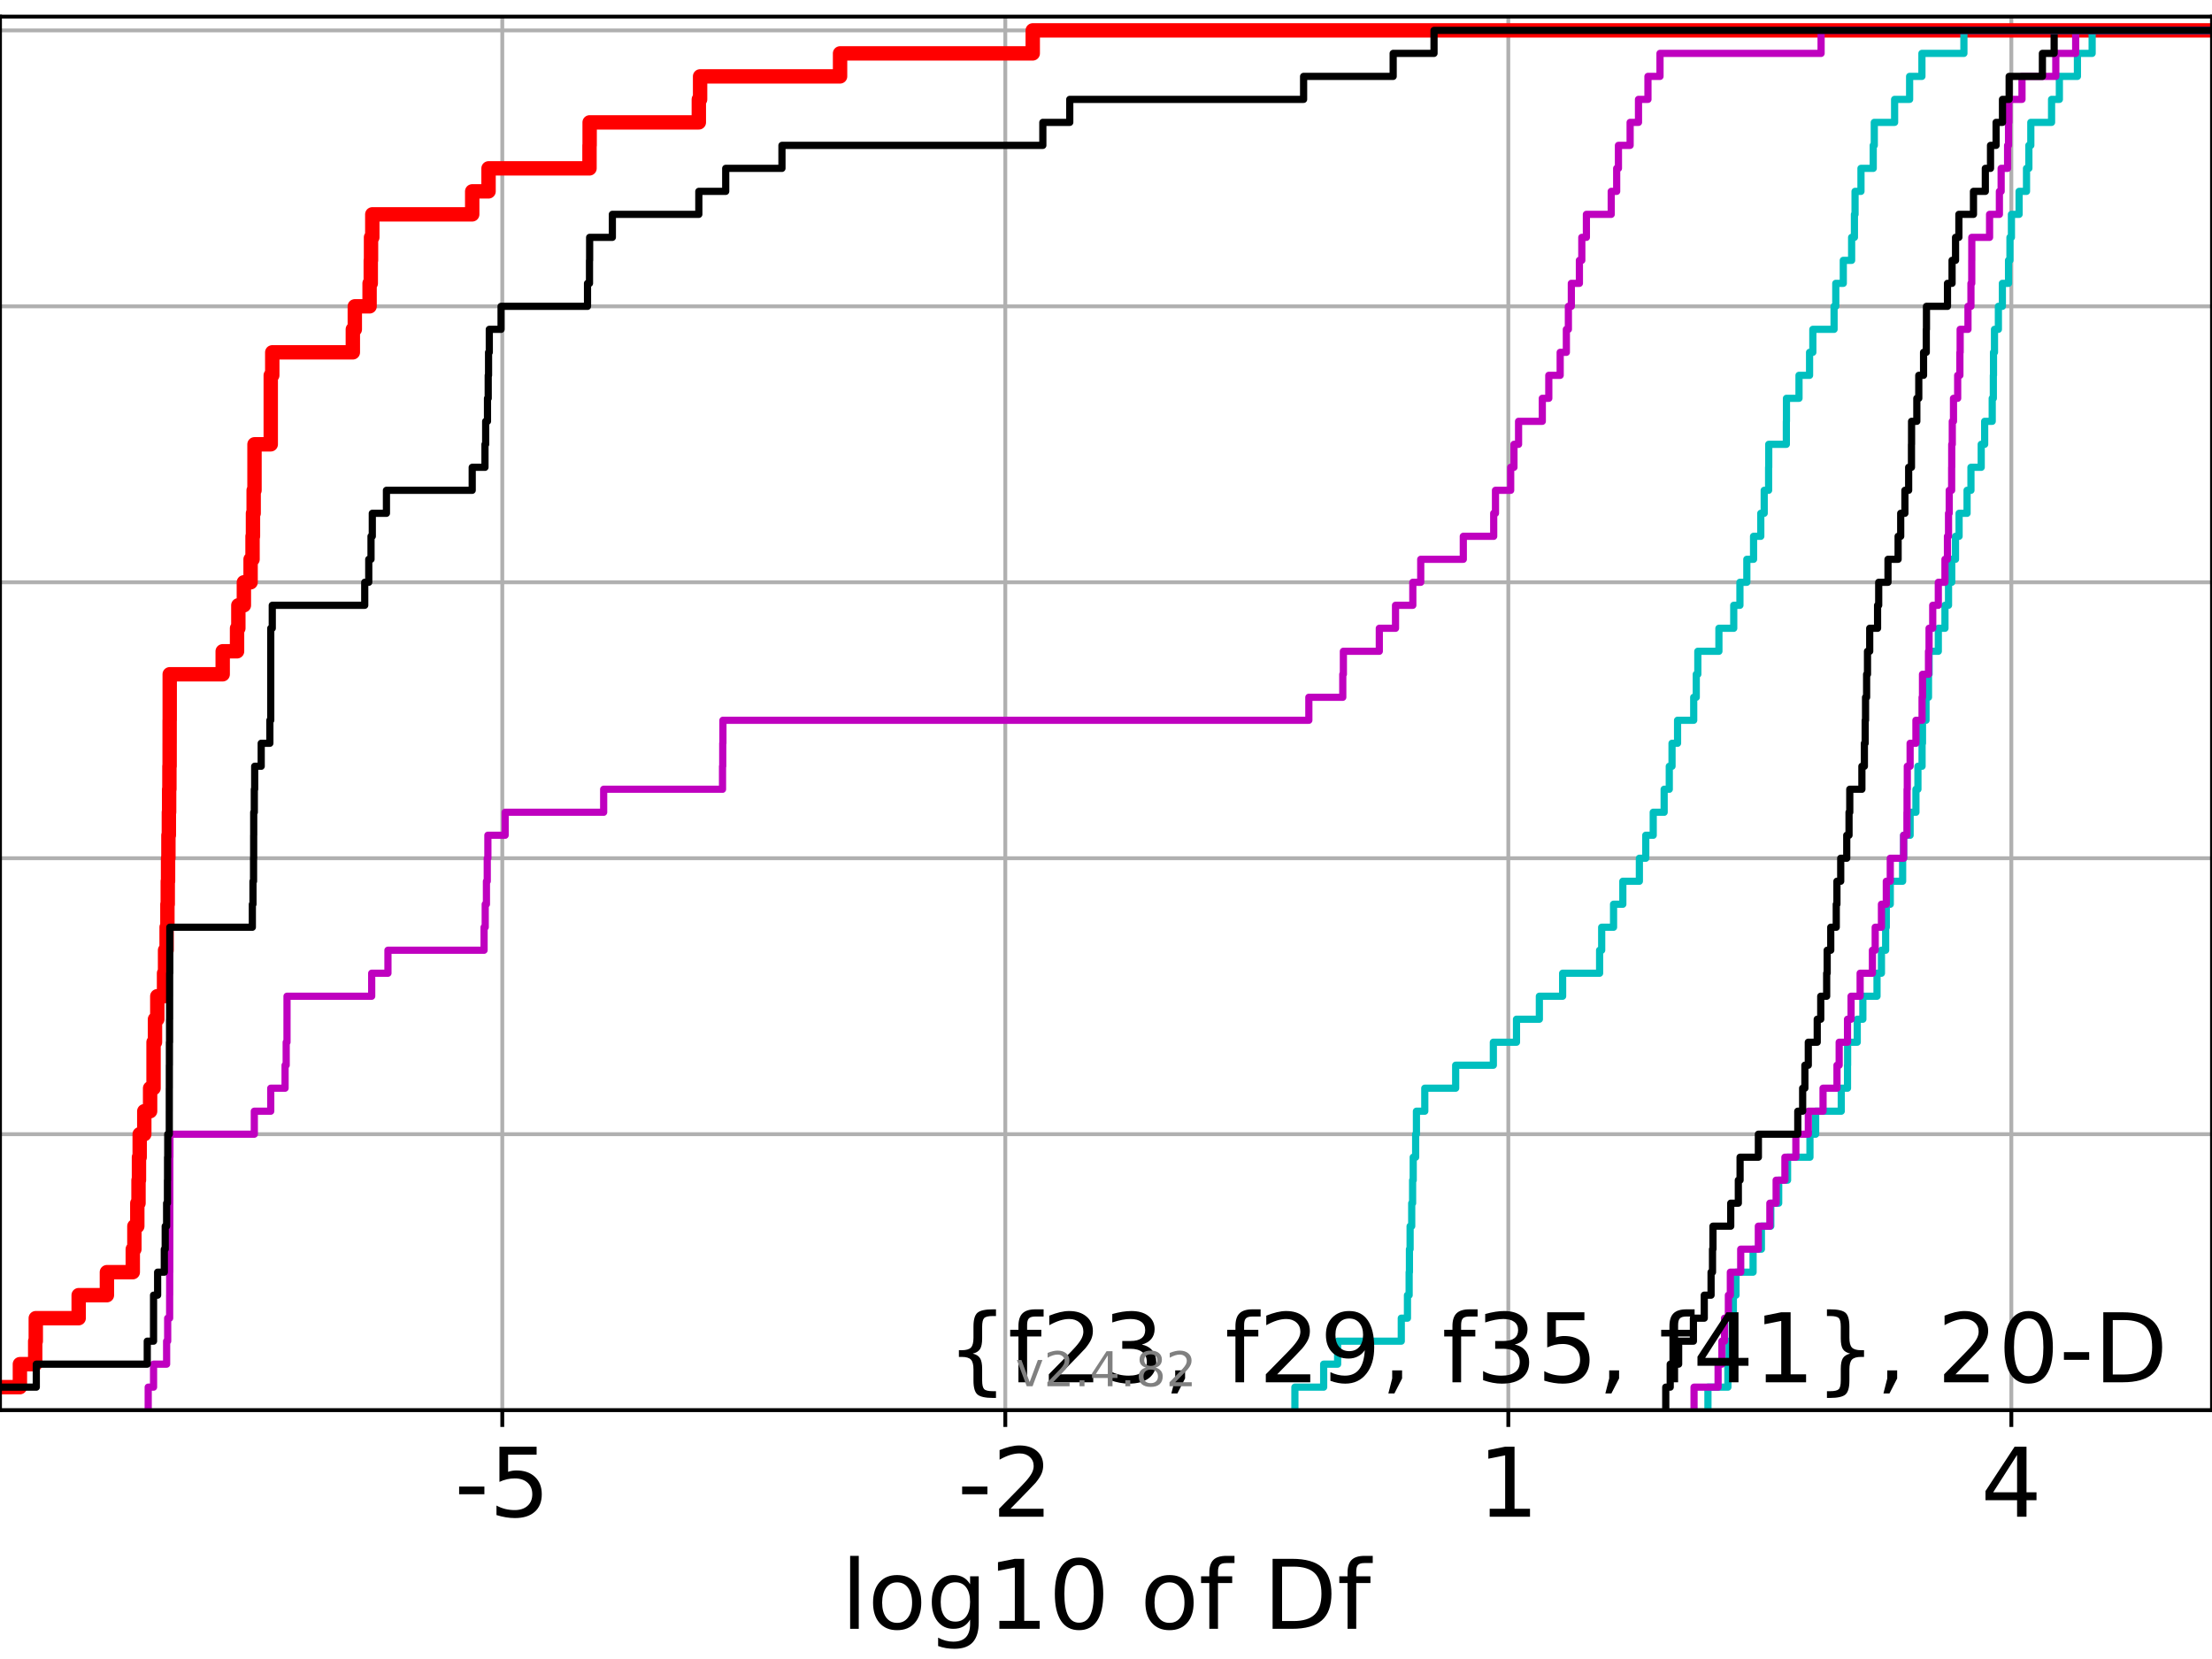 <?xml version="1.0" encoding="utf-8" standalone="no"?>
<!DOCTYPE svg PUBLIC "-//W3C//DTD SVG 1.1//EN"
  "http://www.w3.org/Graphics/SVG/1.1/DTD/svg11.dtd">
<!-- Created with matplotlib (https://matplotlib.org/) -->
<svg height="345.6pt" version="1.1" viewBox="0 0 460.8 345.6" width="460.8pt" xmlns="http://www.w3.org/2000/svg" xmlns:xlink="http://www.w3.org/1999/xlink">
 <defs>
  <style type="text/css">*{stroke-linecap:butt;stroke-linejoin:round;}</style>
 </defs>
 <g id="figure_1">
  <g id="patch_1">
   <path d="M 0 345.6 
L 460.8 345.6 
L 460.8 0 
L 0 0 
z
" style="fill:#ffffff;"/>
  </g>
  <g id="axes_1">
   <g id="patch_2">
    <path d="M 0 293.76 
L 460.8 293.76 
L 460.8 3.456 
L 0 3.456 
z
" style="fill:#ffffff;"/>
   </g>
   <g id="matplotlib.axis_1">
    <g id="xtick_1">
     <g id="line2d_1">
      <path clip-path="url(#p024a382cb8)" d="M 104.636 293.76 
L 104.636 3.456 
" style="fill:none;stroke:#b0b0b0;stroke-linecap:square;stroke-width:0.8;"/>
     </g>
     <g id="line2d_2">
      <defs>
       <path d="M 0 0 
L 0 3.5 
" id="m9202565064" style="stroke:#000000;stroke-width:0.8;"/>
      </defs>
      <g>
       <use style="stroke:#000000;stroke-width:0.8;" x="104.636" xlink:href="#m9202565064" y="293.76"/>
      </g>
     </g>
     <g id="text_1">
      <!-- -5 -->
      <g transform="translate(94.666 315.957)scale(0.2 -0.2)">
       <defs>
        <path d="M 4.891 31.391 
L 31.203 31.391 
L 31.203 23.391 
L 4.891 23.391 
z
" id="DejaVuSans-45"/>
        <path d="M 10.797 72.906 
L 49.516 72.906 
L 49.516 64.594 
L 19.828 64.594 
L 19.828 46.734 
Q 21.969 47.469 24.109 47.828 
Q 26.266 48.188 28.422 48.188 
Q 40.625 48.188 47.75 41.5 
Q 54.891 34.812 54.891 23.391 
Q 54.891 11.625 47.562 5.094 
Q 40.234 -1.422 26.906 -1.422 
Q 22.312 -1.422 17.547 -0.641 
Q 12.797 0.141 7.719 1.703 
L 7.719 11.625 
Q 12.109 9.234 16.797 8.062 
Q 21.484 6.891 26.703 6.891 
Q 35.156 6.891 40.078 11.328 
Q 45.016 15.766 45.016 23.391 
Q 45.016 31 40.078 35.438 
Q 35.156 39.891 26.703 39.891 
Q 22.75 39.891 18.812 39.016 
Q 14.891 38.141 10.797 36.281 
z
" id="DejaVuSans-53"/>
       </defs>
       <use xlink:href="#DejaVuSans-45"/>
       <use x="36.084" xlink:href="#DejaVuSans-53"/>
      </g>
     </g>
    </g>
    <g id="xtick_2">
     <g id="line2d_3">
      <path clip-path="url(#p024a382cb8)" d="M 209.424 293.76 
L 209.424 3.456 
" style="fill:none;stroke:#b0b0b0;stroke-linecap:square;stroke-width:0.8;"/>
     </g>
     <g id="line2d_4">
      <g>
       <use style="stroke:#000000;stroke-width:0.8;" x="209.424" xlink:href="#m9202565064" y="293.76"/>
      </g>
     </g>
     <g id="text_2">
      <!-- -2 -->
      <g transform="translate(199.454 315.957)scale(0.2 -0.2)">
       <defs>
        <path d="M 19.188 8.297 
L 53.609 8.297 
L 53.609 0 
L 7.328 0 
L 7.328 8.297 
Q 12.938 14.109 22.625 23.891 
Q 32.328 33.688 34.812 36.531 
Q 39.547 41.844 41.422 45.531 
Q 43.312 49.219 43.312 52.781 
Q 43.312 58.594 39.234 62.25 
Q 35.156 65.922 28.609 65.922 
Q 23.969 65.922 18.812 64.312 
Q 13.672 62.703 7.812 59.422 
L 7.812 69.391 
Q 13.766 71.781 18.938 73 
Q 24.125 74.219 28.422 74.219 
Q 39.75 74.219 46.484 68.547 
Q 53.219 62.891 53.219 53.422 
Q 53.219 48.922 51.531 44.891 
Q 49.859 40.875 45.406 35.406 
Q 44.188 33.984 37.641 27.219 
Q 31.109 20.453 19.188 8.297 
z
" id="DejaVuSans-50"/>
       </defs>
       <use xlink:href="#DejaVuSans-45"/>
       <use x="36.084" xlink:href="#DejaVuSans-50"/>
      </g>
     </g>
    </g>
    <g id="xtick_3">
     <g id="line2d_5">
      <path clip-path="url(#p024a382cb8)" d="M 314.211 293.76 
L 314.211 3.456 
" style="fill:none;stroke:#b0b0b0;stroke-linecap:square;stroke-width:0.8;"/>
     </g>
     <g id="line2d_6">
      <g>
       <use style="stroke:#000000;stroke-width:0.8;" x="314.211" xlink:href="#m9202565064" y="293.76"/>
      </g>
     </g>
     <g id="text_3">
      <!-- 1 -->
      <g transform="translate(307.849 315.957)scale(0.2 -0.2)">
       <defs>
        <path d="M 12.406 8.297 
L 28.516 8.297 
L 28.516 63.922 
L 10.984 60.406 
L 10.984 69.391 
L 28.422 72.906 
L 38.281 72.906 
L 38.281 8.297 
L 54.391 8.297 
L 54.391 0 
L 12.406 0 
z
" id="DejaVuSans-49"/>
       </defs>
       <use xlink:href="#DejaVuSans-49"/>
      </g>
     </g>
    </g>
    <g id="xtick_4">
     <g id="line2d_7">
      <path clip-path="url(#p024a382cb8)" d="M 418.999 293.76 
L 418.999 3.456 
" style="fill:none;stroke:#b0b0b0;stroke-linecap:square;stroke-width:0.8;"/>
     </g>
     <g id="line2d_8">
      <g>
       <use style="stroke:#000000;stroke-width:0.8;" x="418.999" xlink:href="#m9202565064" y="293.76"/>
      </g>
     </g>
     <g id="text_4">
      <!-- 4 -->
      <g transform="translate(412.636 315.957)scale(0.2 -0.2)">
       <defs>
        <path d="M 37.797 64.312 
L 12.891 25.391 
L 37.797 25.391 
z
M 35.203 72.906 
L 47.609 72.906 
L 47.609 25.391 
L 58.016 25.391 
L 58.016 17.188 
L 47.609 17.188 
L 47.609 0 
L 37.797 0 
L 37.797 17.188 
L 4.891 17.188 
L 4.891 26.703 
z
" id="DejaVuSans-52"/>
       </defs>
       <use xlink:href="#DejaVuSans-52"/>
      </g>
     </g>
    </g>
    <g id="text_5">
     <!-- log10 of Df -->
     <g transform="translate(175.214 339.313)scale(0.2 -0.2)">
      <defs>
       <path d="M 9.422 75.984 
L 18.406 75.984 
L 18.406 0 
L 9.422 0 
z
" id="DejaVuSans-108"/>
       <path d="M 30.609 48.391 
Q 23.391 48.391 19.188 42.75 
Q 14.984 37.109 14.984 27.297 
Q 14.984 17.484 19.156 11.844 
Q 23.344 6.203 30.609 6.203 
Q 37.797 6.203 41.984 11.859 
Q 46.188 17.531 46.188 27.297 
Q 46.188 37.016 41.984 42.703 
Q 37.797 48.391 30.609 48.391 
z
M 30.609 56 
Q 42.328 56 49.016 48.375 
Q 55.719 40.766 55.719 27.297 
Q 55.719 13.875 49.016 6.219 
Q 42.328 -1.422 30.609 -1.422 
Q 18.844 -1.422 12.172 6.219 
Q 5.516 13.875 5.516 27.297 
Q 5.516 40.766 12.172 48.375 
Q 18.844 56 30.609 56 
z
" id="DejaVuSans-111"/>
       <path d="M 45.406 27.984 
Q 45.406 37.75 41.375 43.109 
Q 37.359 48.484 30.078 48.484 
Q 22.859 48.484 18.828 43.109 
Q 14.797 37.75 14.797 27.984 
Q 14.797 18.266 18.828 12.891 
Q 22.859 7.516 30.078 7.516 
Q 37.359 7.516 41.375 12.891 
Q 45.406 18.266 45.406 27.984 
z
M 54.391 6.781 
Q 54.391 -7.172 48.188 -13.984 
Q 42 -20.797 29.203 -20.797 
Q 24.469 -20.797 20.266 -20.094 
Q 16.062 -19.391 12.109 -17.922 
L 12.109 -9.188 
Q 16.062 -11.328 19.922 -12.344 
Q 23.781 -13.375 27.781 -13.375 
Q 36.625 -13.375 41.016 -8.766 
Q 45.406 -4.156 45.406 5.172 
L 45.406 9.625 
Q 42.625 4.781 38.281 2.391 
Q 33.938 0 27.875 0 
Q 17.828 0 11.672 7.656 
Q 5.516 15.328 5.516 27.984 
Q 5.516 40.672 11.672 48.328 
Q 17.828 56 27.875 56 
Q 33.938 56 38.281 53.609 
Q 42.625 51.219 45.406 46.391 
L 45.406 54.688 
L 54.391 54.688 
z
" id="DejaVuSans-103"/>
       <path d="M 31.781 66.406 
Q 24.172 66.406 20.328 58.906 
Q 16.5 51.422 16.5 36.375 
Q 16.5 21.391 20.328 13.891 
Q 24.172 6.391 31.781 6.391 
Q 39.453 6.391 43.281 13.891 
Q 47.125 21.391 47.125 36.375 
Q 47.125 51.422 43.281 58.906 
Q 39.453 66.406 31.781 66.406 
z
M 31.781 74.219 
Q 44.047 74.219 50.516 64.516 
Q 56.984 54.828 56.984 36.375 
Q 56.984 17.969 50.516 8.266 
Q 44.047 -1.422 31.781 -1.422 
Q 19.531 -1.422 13.062 8.266 
Q 6.594 17.969 6.594 36.375 
Q 6.594 54.828 13.062 64.516 
Q 19.531 74.219 31.781 74.219 
z
" id="DejaVuSans-48"/>
       <path id="DejaVuSans-32"/>
       <path d="M 37.109 75.984 
L 37.109 68.5 
L 28.516 68.5 
Q 23.688 68.5 21.797 66.547 
Q 19.922 64.594 19.922 59.516 
L 19.922 54.688 
L 34.719 54.688 
L 34.719 47.703 
L 19.922 47.703 
L 19.922 0 
L 10.891 0 
L 10.891 47.703 
L 2.297 47.703 
L 2.297 54.688 
L 10.891 54.688 
L 10.891 58.5 
Q 10.891 67.625 15.141 71.797 
Q 19.391 75.984 28.609 75.984 
z
" id="DejaVuSans-102"/>
       <path d="M 19.672 64.797 
L 19.672 8.109 
L 31.594 8.109 
Q 46.688 8.109 53.688 14.938 
Q 60.688 21.781 60.688 36.531 
Q 60.688 51.172 53.688 57.984 
Q 46.688 64.797 31.594 64.797 
z
M 9.812 72.906 
L 30.078 72.906 
Q 51.266 72.906 61.172 64.094 
Q 71.094 55.281 71.094 36.531 
Q 71.094 17.672 61.125 8.828 
Q 51.172 0 30.078 0 
L 9.812 0 
z
" id="DejaVuSans-68"/>
      </defs>
      <use xlink:href="#DejaVuSans-108"/>
      <use x="27.783" xlink:href="#DejaVuSans-111"/>
      <use x="88.965" xlink:href="#DejaVuSans-103"/>
      <use x="152.441" xlink:href="#DejaVuSans-49"/>
      <use x="216.064" xlink:href="#DejaVuSans-48"/>
      <use x="279.688" xlink:href="#DejaVuSans-32"/>
      <use x="311.475" xlink:href="#DejaVuSans-111"/>
      <use x="372.656" xlink:href="#DejaVuSans-102"/>
      <use x="407.861" xlink:href="#DejaVuSans-32"/>
      <use x="439.648" xlink:href="#DejaVuSans-68"/>
      <use x="516.65" xlink:href="#DejaVuSans-102"/>
     </g>
    </g>
   </g>
   <g id="matplotlib.axis_2">
    <g id="ytick_1">
     <g id="line2d_9">
      <path clip-path="url(#p024a382cb8)" d="M 0 293.76 
L 460.8 293.76 
" style="fill:none;stroke:#b0b0b0;stroke-linecap:square;stroke-width:0.8;"/>
     </g>
     <g id="line2d_10">
      <defs>
       <path d="M 0 0 
L -3.5 0 
" id="m2a82857a24" style="stroke:#000000;stroke-width:0.8;"/>
      </defs>
      <g>
       <use style="stroke:#000000;stroke-width:0.8;" x="0" xlink:href="#m2a82857a24" y="293.76"/>
      </g>
     </g>
    </g>
    <g id="ytick_2">
     <g id="line2d_11">
      <path clip-path="url(#p024a382cb8)" d="M 0 236.274 
L 460.8 236.274 
" style="fill:none;stroke:#b0b0b0;stroke-linecap:square;stroke-width:0.8;"/>
     </g>
     <g id="line2d_12">
      <g>
       <use style="stroke:#000000;stroke-width:0.8;" x="0" xlink:href="#m2a82857a24" y="236.274"/>
      </g>
     </g>
    </g>
    <g id="ytick_3">
     <g id="line2d_13">
      <path clip-path="url(#p024a382cb8)" d="M 0 178.788 
L 460.8 178.788 
" style="fill:none;stroke:#b0b0b0;stroke-linecap:square;stroke-width:0.8;"/>
     </g>
     <g id="line2d_14">
      <g>
       <use style="stroke:#000000;stroke-width:0.8;" x="0" xlink:href="#m2a82857a24" y="178.788"/>
      </g>
     </g>
    </g>
    <g id="ytick_4">
     <g id="line2d_15">
      <path clip-path="url(#p024a382cb8)" d="M 0 121.302 
L 460.8 121.302 
" style="fill:none;stroke:#b0b0b0;stroke-linecap:square;stroke-width:0.8;"/>
     </g>
     <g id="line2d_16">
      <g>
       <use style="stroke:#000000;stroke-width:0.8;" x="0" xlink:href="#m2a82857a24" y="121.302"/>
      </g>
     </g>
    </g>
    <g id="ytick_5">
     <g id="line2d_17">
      <path clip-path="url(#p024a382cb8)" d="M 0 63.816 
L 460.8 63.816 
" style="fill:none;stroke:#b0b0b0;stroke-linecap:square;stroke-width:0.8;"/>
     </g>
     <g id="line2d_18">
      <g>
       <use style="stroke:#000000;stroke-width:0.8;" x="0" xlink:href="#m2a82857a24" y="63.816"/>
      </g>
     </g>
    </g>
    <g id="ytick_6">
     <g id="line2d_19">
      <path clip-path="url(#p024a382cb8)" d="M 0 6.33 
L 460.8 6.33 
" style="fill:none;stroke:#b0b0b0;stroke-linecap:square;stroke-width:0.8;"/>
     </g>
     <g id="line2d_20">
      <g>
       <use style="stroke:#000000;stroke-width:0.8;" x="0" xlink:href="#m2a82857a24" y="6.33"/>
      </g>
     </g>
    </g>
   </g>
   <g id="line2d_21">
    <path clip-path="url(#p024a382cb8)" d="M -1 288.97 
L 4.145 288.97 
L 4.145 284.179 
L 7.333 284.179 
L 7.333 279.389 
L 7.454 279.389 
L 7.454 274.598 
L 16.389 274.598 
L 16.389 269.808 
L 22.271 269.808 
L 22.271 265.017 
L 27.66 265.017 
L 27.66 260.227 
L 27.995 260.227 
L 27.995 255.436 
L 28.603 255.436 
L 28.603 250.646 
L 28.855 250.646 
L 28.855 245.855 
L 28.948 245.855 
L 28.948 241.065 
L 29.1 241.065 
L 29.1 236.274 
L 30.058 236.274 
L 30.058 231.484 
L 31.27 231.484 
L 31.27 226.693 
L 31.987 226.693 
L 31.987 221.903 
L 31.987 221.903 
L 31.987 217.112 
L 32.287 217.112 
L 32.287 212.322 
L 32.768 212.322 
L 32.768 207.531 
L 34.172 207.531 
L 34.172 202.741 
L 34.386 202.741 
L 34.386 197.95 
L 34.709 197.95 
L 34.709 193.16 
L 34.874 193.16 
L 34.874 188.369 
L 34.946 188.369 
L 34.946 183.579 
L 35.009 183.579 
L 35.009 178.788 
L 35.083 178.788 
L 35.083 173.998 
L 35.178 173.998 
L 35.178 169.207 
L 35.233 169.207 
L 35.233 164.417 
L 35.291 164.417 
L 35.291 159.626 
L 35.336 159.626 
L 35.336 154.836 
L 35.339 154.836 
L 35.339 150.045 
L 35.354 150.045 
L 35.354 145.255 
L 35.354 145.255 
L 35.354 140.464 
L 46.391 140.464 
L 46.391 135.674 
L 49.382 135.674 
L 49.382 130.883 
L 49.652 130.883 
L 49.652 126.093 
L 50.803 126.093 
L 50.803 121.302 
L 52.202 121.302 
L 52.202 116.512 
L 52.608 116.512 
L 52.608 111.721 
L 52.698 111.721 
L 52.698 106.931 
L 52.842 106.931 
L 52.842 102.14 
L 53.017 102.14 
L 53.017 97.35 
L 53.018 97.35 
L 53.018 92.559 
L 56.402 92.559 
L 56.402 87.769 
L 56.402 87.769 
L 56.402 82.978 
L 56.402 82.978 
L 56.402 78.188 
L 56.718 78.188 
L 56.718 73.397 
L 73.503 73.397 
L 73.503 68.607 
L 73.914 68.607 
L 73.914 63.816 
L 76.991 63.816 
L 76.991 59.026 
L 77.238 59.026 
L 77.238 54.235 
L 77.29 54.235 
L 77.29 49.445 
L 77.556 49.445 
L 77.556 44.654 
L 98.37 44.654 
L 98.37 39.864 
L 101.774 39.864 
L 101.774 35.073 
L 122.803 35.073 
L 122.803 30.283 
L 122.833 30.283 
L 122.833 25.492 
L 145.578 25.492 
L 145.578 20.702 
L 145.843 20.702 
L 145.843 15.911 
L 175.001 15.911 
L 175.001 11.121 
L 215.139 11.121 
L 215.139 6.33 
L 215.139 6.33 
L 215.139 6.33 
L 460.8 6.33 
" style="fill:none;stroke:#ff0000;stroke-linecap:square;stroke-width:3;"/>
   </g>
   <g id="line2d_22">
    <path clip-path="url(#p024a382cb8)" d="M 355.795 293.76 
L 355.795 288.97 
L 359.952 288.97 
L 359.952 284.179 
L 360.209 284.179 
L 360.209 279.389 
L 360.855 279.389 
L 360.855 274.598 
L 361.089 274.598 
L 361.089 269.808 
L 361.641 269.808 
L 361.641 265.017 
L 365.199 265.017 
L 365.199 260.227 
L 366.931 260.227 
L 366.931 255.436 
L 368.885 255.436 
L 368.885 250.646 
L 370.534 250.646 
L 370.534 245.855 
L 372.382 245.855 
L 372.382 241.065 
L 377.046 241.065 
L 377.046 236.274 
L 378.233 236.274 
L 378.233 231.484 
L 383.569 231.484 
L 383.569 226.693 
L 384.87 226.693 
L 384.87 221.903 
L 384.893 221.903 
L 384.893 217.112 
L 386.897 217.112 
L 386.897 212.322 
L 388.066 212.322 
L 388.066 207.531 
L 391.016 207.531 
L 391.016 202.741 
L 391.939 202.741 
L 391.939 197.95 
L 392.814 197.95 
L 392.814 193.16 
L 392.952 193.16 
L 392.952 188.369 
L 393.778 188.369 
L 393.778 183.579 
L 396.353 183.579 
L 396.353 178.788 
L 396.561 178.788 
L 396.561 173.998 
L 397.91 173.998 
L 397.91 169.207 
L 399.124 169.207 
L 399.124 164.417 
L 399.538 164.417 
L 399.538 159.626 
L 400.402 159.626 
L 400.402 154.836 
L 400.49 154.836 
L 400.49 150.045 
L 401.224 150.045 
L 401.224 145.255 
L 401.741 145.255 
L 401.741 140.464 
L 401.859 140.464 
L 401.859 135.674 
L 403.787 135.674 
L 403.787 130.883 
L 405.171 130.883 
L 405.171 126.093 
L 405.913 126.093 
L 405.913 121.302 
L 406.581 121.302 
L 406.581 116.512 
L 407.367 116.512 
L 407.367 111.721 
L 408.114 111.721 
L 408.114 106.931 
L 409.777 106.931 
L 409.777 102.14 
L 410.584 102.14 
L 410.584 97.35 
L 412.722 97.35 
L 412.722 92.559 
L 413.441 92.559 
L 413.441 87.769 
L 415.016 87.769 
L 415.016 82.978 
L 415.25 82.978 
L 415.25 78.188 
L 415.282 78.188 
L 415.282 73.397 
L 415.489 73.397 
L 415.489 68.607 
L 416.301 68.607 
L 416.301 63.816 
L 417.13 63.816 
L 417.13 59.026 
L 418.413 59.026 
L 418.413 54.235 
L 418.712 54.235 
L 418.712 49.445 
L 419.018 49.445 
L 419.018 44.654 
L 420.613 44.654 
L 420.613 39.864 
L 422.159 39.864 
L 422.159 35.073 
L 422.65 35.073 
L 422.65 30.283 
L 423.056 30.283 
L 423.056 25.492 
L 427.379 25.492 
L 427.379 20.702 
L 429.004 20.702 
L 429.004 15.911 
L 432.766 15.911 
L 432.766 11.121 
L 435.832 11.121 
L 435.832 6.33 
L 435.832 6.33 
L 435.832 6.33 
L 460.8 6.33 
" style="fill:none;stroke:#00bfbf;stroke-linecap:square;stroke-width:1.5;"/>
   </g>
   <g id="line2d_23">
    <path clip-path="url(#p024a382cb8)" d="M 352.901 293.76 
L 352.901 288.97 
L 357.909 288.97 
L 357.909 284.179 
L 358.707 284.179 
L 358.707 279.389 
L 359.248 279.389 
L 359.248 274.598 
L 360.054 274.598 
L 360.054 269.808 
L 360.462 269.808 
L 360.462 265.017 
L 362.622 265.017 
L 362.622 260.227 
L 366.295 260.227 
L 366.295 255.436 
L 368.695 255.436 
L 368.695 250.646 
L 370.003 250.646 
L 370.003 245.855 
L 371.832 245.855 
L 371.832 241.065 
L 374.111 241.065 
L 374.111 236.274 
L 376.71 236.274 
L 376.71 231.484 
L 379.773 231.484 
L 379.773 226.693 
L 382.677 226.693 
L 382.677 221.903 
L 383.135 221.903 
L 383.135 217.112 
L 384.87 217.112 
L 384.87 212.322 
L 385.611 212.322 
L 385.611 207.531 
L 387.5 207.531 
L 387.5 202.741 
L 390.06 202.741 
L 390.06 197.95 
L 390.639 197.95 
L 390.639 193.16 
L 391.939 193.16 
L 391.939 188.369 
L 392.952 188.369 
L 392.952 183.579 
L 393.778 183.579 
L 393.778 178.788 
L 396.561 178.788 
L 396.561 173.998 
L 397.253 173.998 
L 397.253 169.207 
L 397.277 169.207 
L 397.277 164.417 
L 397.325 164.417 
L 397.325 159.626 
L 397.91 159.626 
L 397.91 154.836 
L 399.124 154.836 
L 399.124 150.045 
L 400.402 150.045 
L 400.402 145.255 
L 400.49 145.255 
L 400.49 140.464 
L 401.741 140.464 
L 401.741 135.674 
L 401.859 135.674 
L 401.859 130.883 
L 402.622 130.883 
L 402.622 126.093 
L 403.787 126.093 
L 403.787 121.302 
L 405.171 121.302 
L 405.171 116.512 
L 405.69 116.512 
L 405.69 111.721 
L 405.913 111.721 
L 405.913 106.931 
L 406.06 106.931 
L 406.06 102.14 
L 406.563 102.14 
L 406.563 97.35 
L 406.581 97.35 
L 406.581 92.559 
L 406.698 92.559 
L 406.698 87.769 
L 406.947 87.769 
L 406.947 82.978 
L 407.818 82.978 
L 407.818 78.188 
L 408.281 78.188 
L 408.281 73.397 
L 408.336 73.397 
L 408.336 68.607 
L 409.966 68.607 
L 409.966 63.816 
L 410.584 63.816 
L 410.584 59.026 
L 410.752 59.026 
L 410.752 54.235 
L 410.762 54.235 
L 410.762 49.445 
L 414.465 49.445 
L 414.465 44.654 
L 416.511 44.654 
L 416.511 39.864 
L 416.876 39.864 
L 416.876 35.073 
L 418.219 35.073 
L 418.219 30.283 
L 418.413 30.283 
L 418.413 25.492 
L 418.492 25.492 
L 418.492 20.702 
L 421.218 20.702 
L 421.218 15.911 
L 428.262 15.911 
L 428.262 11.121 
L 432.402 11.121 
L 432.402 6.33 
L 432.402 6.33 
L 432.402 6.33 
L 460.8 6.33 
" style="fill:none;stroke:#bf00bf;stroke-linecap:square;stroke-width:1.5;"/>
   </g>
   <g id="line2d_24">
    <path clip-path="url(#p024a382cb8)" d="M 347.007 293.76 
L 347.007 288.97 
L 347.937 288.97 
L 347.937 284.179 
L 349.692 284.179 
L 349.692 279.389 
L 352.768 279.389 
L 352.768 274.598 
L 355.03 274.598 
L 355.03 269.808 
L 356.447 269.808 
L 356.447 265.017 
L 356.747 265.017 
L 356.747 260.227 
L 356.842 260.227 
L 356.842 255.436 
L 360.544 255.436 
L 360.544 250.646 
L 362.127 250.646 
L 362.127 245.855 
L 362.49 245.855 
L 362.49 241.065 
L 366.304 241.065 
L 366.304 236.274 
L 374.51 236.274 
L 374.51 231.484 
L 375.524 231.484 
L 375.524 226.693 
L 375.99 226.693 
L 375.99 221.903 
L 376.701 221.903 
L 376.701 217.112 
L 378.562 217.112 
L 378.562 212.322 
L 379.294 212.322 
L 379.294 207.531 
L 380.529 207.531 
L 380.529 202.741 
L 380.634 202.741 
L 380.634 197.95 
L 381.379 197.95 
L 381.379 193.16 
L 382.526 193.16 
L 382.526 188.369 
L 382.666 188.369 
L 382.666 183.579 
L 383.455 183.579 
L 383.455 178.788 
L 384.71 178.788 
L 384.71 173.998 
L 385.186 173.998 
L 385.186 169.207 
L 385.342 169.207 
L 385.342 164.417 
L 387.866 164.417 
L 387.866 159.626 
L 388.385 159.626 
L 388.385 154.836 
L 388.551 154.836 
L 388.551 150.045 
L 388.627 150.045 
L 388.627 145.255 
L 388.85 145.255 
L 388.85 140.464 
L 389.033 140.464 
L 389.033 135.674 
L 389.495 135.674 
L 389.495 130.883 
L 391.132 130.883 
L 391.132 126.093 
L 391.368 126.093 
L 391.368 121.302 
L 393.304 121.302 
L 393.304 116.512 
L 395.411 116.512 
L 395.411 111.721 
L 395.952 111.721 
L 395.952 106.931 
L 396.826 106.931 
L 396.826 102.14 
L 397.607 102.14 
L 397.607 97.35 
L 398.194 97.35 
L 398.194 92.559 
L 398.214 92.559 
L 398.214 87.769 
L 399.31 87.769 
L 399.31 82.978 
L 399.717 82.978 
L 399.717 78.188 
L 400.712 78.188 
L 400.712 73.397 
L 401.278 73.397 
L 401.278 68.607 
L 401.317 68.607 
L 401.317 63.816 
L 405.697 63.816 
L 405.697 59.026 
L 406.651 59.026 
L 406.651 54.235 
L 407.376 54.235 
L 407.376 49.445 
L 408.07 49.445 
L 408.07 44.654 
L 411.11 44.654 
L 411.11 39.864 
L 413.58 39.864 
L 413.58 35.073 
L 414.661 35.073 
L 414.661 30.283 
L 415.822 30.283 
L 415.822 25.492 
L 417.154 25.492 
L 417.154 20.702 
L 418.543 20.702 
L 418.543 15.911 
L 425.47 15.911 
L 425.47 11.121 
L 427.917 11.121 
L 427.917 6.33 
L 427.917 6.33 
L 427.917 6.33 
L 460.8 6.33 
" style="fill:none;stroke:#000000;stroke-linecap:square;stroke-width:1.5;"/>
   </g>
   <g id="line2d_25">
    <path clip-path="url(#p024a382cb8)" d="M 269.751 293.76 
L 269.751 288.97 
L 275.744 288.97 
L 275.744 284.179 
L 278.652 284.179 
L 278.652 279.389 
L 291.913 279.389 
L 291.913 274.598 
L 293.199 274.598 
L 293.199 269.808 
L 293.55 269.808 
L 293.55 265.017 
L 293.611 265.017 
L 293.611 260.227 
L 293.75 260.227 
L 293.75 255.436 
L 294.085 255.436 
L 294.085 250.646 
L 294.272 250.646 
L 294.272 245.855 
L 294.399 245.855 
L 294.399 241.065 
L 294.906 241.065 
L 294.906 236.274 
L 295.068 236.274 
L 295.068 231.484 
L 296.808 231.484 
L 296.808 226.693 
L 303.242 226.693 
L 303.242 221.903 
L 311.092 221.903 
L 311.092 217.112 
L 315.914 217.112 
L 315.914 212.322 
L 320.677 212.322 
L 320.677 207.531 
L 325.524 207.531 
L 325.524 202.741 
L 333.227 202.741 
L 333.227 197.95 
L 333.66 197.95 
L 333.66 193.16 
L 336.132 193.16 
L 336.132 188.369 
L 338.065 188.369 
L 338.065 183.579 
L 341.511 183.579 
L 341.511 178.788 
L 342.841 178.788 
L 342.841 173.998 
L 344.396 173.998 
L 344.396 169.207 
L 346.672 169.207 
L 346.672 164.417 
L 347.743 164.417 
L 347.743 159.626 
L 348.314 159.626 
L 348.314 154.836 
L 349.467 154.836 
L 349.467 150.045 
L 352.83 150.045 
L 352.83 145.255 
L 353.362 145.255 
L 353.362 140.464 
L 353.687 140.464 
L 353.687 135.674 
L 358.081 135.674 
L 358.081 130.883 
L 361.169 130.883 
L 361.169 126.093 
L 362.459 126.093 
L 362.459 121.302 
L 363.897 121.302 
L 363.897 116.512 
L 365.298 116.512 
L 365.298 111.721 
L 366.804 111.721 
L 366.804 106.931 
L 367.517 106.931 
L 367.517 102.14 
L 368.434 102.14 
L 368.434 97.35 
L 368.461 97.35 
L 368.461 92.559 
L 372.129 92.559 
L 372.129 87.769 
L 372.152 87.769 
L 372.152 82.978 
L 374.766 82.978 
L 374.766 78.188 
L 376.966 78.188 
L 376.966 73.397 
L 377.646 73.397 
L 377.646 68.607 
L 382.071 68.607 
L 382.071 63.816 
L 382.426 63.816 
L 382.426 59.026 
L 383.991 59.026 
L 383.991 54.235 
L 385.728 54.235 
L 385.728 49.445 
L 386.311 49.445 
L 386.311 44.654 
L 386.441 44.654 
L 386.441 39.864 
L 387.675 39.864 
L 387.675 35.073 
L 390.229 35.073 
L 390.229 30.283 
L 390.448 30.283 
L 390.448 25.492 
L 394.682 25.492 
L 394.682 20.702 
L 397.808 20.702 
L 397.808 15.911 
L 400.371 15.911 
L 400.371 11.121 
L 409.118 11.121 
L 409.118 6.33 
L 409.118 6.33 
L 409.118 6.33 
L 460.8 6.33 
" style="fill:none;stroke:#00bfbf;stroke-linecap:square;stroke-width:1.5;"/>
   </g>
   <g id="line2d_26">
    <path clip-path="url(#p024a382cb8)" d="M 30.874 293.76 
L 30.874 288.97 
L 31.988 288.97 
L 31.988 284.179 
L 34.71 284.179 
L 34.71 279.389 
L 34.93 279.389 
L 34.93 274.598 
L 35.339 274.598 
L 35.339 269.808 
L 35.349 269.808 
L 35.349 265.017 
L 35.366 265.017 
L 35.366 260.227 
L 35.367 260.227 
L 35.367 255.436 
L 35.369 255.436 
L 35.369 250.646 
L 35.372 250.646 
L 35.372 245.855 
L 35.374 245.855 
L 35.374 241.065 
L 35.396 241.065 
L 35.396 236.274 
L 52.979 236.274 
L 52.979 231.484 
L 56.401 231.484 
L 56.401 226.693 
L 59.387 226.693 
L 59.387 221.903 
L 59.619 221.903 
L 59.619 217.112 
L 59.787 217.112 
L 59.787 212.322 
L 59.79 212.322 
L 59.79 207.531 
L 77.431 207.531 
L 77.431 202.741 
L 80.816 202.741 
L 80.816 197.95 
L 100.841 197.95 
L 100.841 193.16 
L 101.079 193.16 
L 101.079 188.369 
L 101.333 188.369 
L 101.333 183.579 
L 101.503 183.579 
L 101.503 178.788 
L 101.633 178.788 
L 101.633 173.998 
L 105.231 173.998 
L 105.231 169.207 
L 125.754 169.207 
L 125.754 164.417 
L 150.514 164.417 
L 150.514 159.626 
L 150.559 159.626 
L 150.559 154.836 
L 150.597 154.836 
L 150.597 150.045 
L 272.656 150.045 
L 272.656 145.255 
L 279.724 145.255 
L 279.724 140.464 
L 279.85 140.464 
L 279.85 135.674 
L 287.335 135.674 
L 287.335 130.883 
L 290.712 130.883 
L 290.712 126.093 
L 294.314 126.093 
L 294.314 121.302 
L 295.964 121.302 
L 295.964 116.512 
L 304.833 116.512 
L 304.833 111.721 
L 311.165 111.721 
L 311.165 106.931 
L 311.536 106.931 
L 311.536 102.14 
L 314.701 102.14 
L 314.701 97.35 
L 315.388 97.35 
L 315.388 92.559 
L 316.345 92.559 
L 316.345 87.769 
L 321.29 87.769 
L 321.29 82.978 
L 322.643 82.978 
L 322.643 78.188 
L 325.014 78.188 
L 325.014 73.397 
L 326.301 73.397 
L 326.301 68.607 
L 326.722 68.607 
L 326.722 63.816 
L 327.337 63.816 
L 327.337 59.026 
L 329.017 59.026 
L 329.017 54.235 
L 329.519 54.235 
L 329.519 49.445 
L 330.475 49.445 
L 330.475 44.654 
L 335.648 44.654 
L 335.648 39.864 
L 336.783 39.864 
L 336.783 35.073 
L 337.151 35.073 
L 337.151 30.283 
L 339.585 30.283 
L 339.585 25.492 
L 341.328 25.492 
L 341.328 20.702 
L 343.298 20.702 
L 343.298 15.911 
L 345.808 15.911 
L 345.808 11.121 
L 379.367 11.121 
L 379.367 6.33 
L 379.367 6.33 
L 379.367 6.33 
L 460.8 6.33 
" style="fill:none;stroke:#bf00bf;stroke-linecap:square;stroke-width:1.5;"/>
   </g>
   <g id="line2d_27">
    <path clip-path="url(#p024a382cb8)" d="M -1 288.97 
L 7.561 288.97 
L 7.561 284.179 
L 30.678 284.179 
L 30.678 279.389 
L 31.987 279.389 
L 31.987 274.598 
L 31.988 274.598 
L 31.988 269.808 
L 32.836 269.808 
L 32.836 265.017 
L 34.229 265.017 
L 34.229 260.227 
L 34.417 260.227 
L 34.417 255.436 
L 34.71 255.436 
L 34.71 250.646 
L 34.883 250.646 
L 34.883 245.855 
L 34.908 245.855 
L 34.908 241.065 
L 34.947 241.065 
L 34.947 236.274 
L 35.265 236.274 
L 35.265 231.484 
L 35.267 231.484 
L 35.267 226.693 
L 35.276 226.693 
L 35.276 221.903 
L 35.291 221.903 
L 35.291 217.112 
L 35.325 217.112 
L 35.325 212.322 
L 35.336 212.322 
L 35.336 207.531 
L 35.339 207.531 
L 35.339 202.741 
L 35.369 202.741 
L 35.369 197.95 
L 35.372 197.95 
L 35.372 193.16 
L 52.568 193.16 
L 52.568 188.369 
L 52.698 188.369 
L 52.698 183.579 
L 52.82 183.579 
L 52.82 178.788 
L 52.842 178.788 
L 52.842 173.998 
L 52.853 173.998 
L 52.853 169.207 
L 52.979 169.207 
L 52.979 164.417 
L 53.054 164.417 
L 53.054 159.626 
L 54.413 159.626 
L 54.413 154.836 
L 56.218 154.836 
L 56.218 150.045 
L 56.401 150.045 
L 56.401 145.255 
L 56.402 145.255 
L 56.402 140.464 
L 56.402 140.464 
L 56.402 135.674 
L 56.403 135.674 
L 56.403 130.883 
L 56.718 130.883 
L 56.718 126.093 
L 75.98 126.093 
L 75.98 121.302 
L 76.818 121.302 
L 76.818 116.512 
L 77.29 116.512 
L 77.29 111.721 
L 77.556 111.721 
L 77.556 106.931 
L 80.503 106.931 
L 80.503 102.14 
L 98.37 102.14 
L 98.37 97.35 
L 101.03 97.35 
L 101.03 92.559 
L 101.174 92.559 
L 101.174 87.769 
L 101.553 87.769 
L 101.553 82.978 
L 101.704 82.978 
L 101.704 78.188 
L 101.774 78.188 
L 101.774 73.397 
L 101.93 73.397 
L 101.93 68.607 
L 104.384 68.607 
L 104.384 63.816 
L 122.39 63.816 
L 122.39 59.026 
L 122.803 59.026 
L 122.803 54.235 
L 122.833 54.235 
L 122.833 49.445 
L 127.564 49.445 
L 127.564 44.654 
L 145.578 44.654 
L 145.578 39.864 
L 151.18 39.864 
L 151.18 35.073 
L 162.896 35.073 
L 162.896 30.283 
L 217.241 30.283 
L 217.241 25.492 
L 222.85 25.492 
L 222.85 20.702 
L 271.564 20.702 
L 271.564 15.911 
L 290.222 15.911 
L 290.222 11.121 
L 298.734 11.121 
L 298.734 6.33 
L 298.734 6.33 
L 298.734 6.33 
L 460.8 6.33 
" style="fill:none;stroke:#000000;stroke-linecap:square;stroke-width:1.5;"/>
   </g>
   <g id="patch_3">
    <path d="M 0 293.76 
L 0 3.456 
" style="fill:none;stroke:#000000;stroke-linecap:square;stroke-linejoin:miter;stroke-width:0.8;"/>
   </g>
   <g id="patch_4">
    <path d="M 460.8 293.76 
L 460.8 3.456 
" style="fill:none;stroke:#000000;stroke-linecap:square;stroke-linejoin:miter;stroke-width:0.8;"/>
   </g>
   <g id="patch_5">
    <path d="M 0 293.76 
L 460.8 293.76 
" style="fill:none;stroke:#000000;stroke-linecap:square;stroke-linejoin:miter;stroke-width:0.8;"/>
   </g>
   <g id="patch_6">
    <path d="M 0 3.456 
L 460.8 3.456 
" style="fill:none;stroke:#000000;stroke-linecap:square;stroke-linejoin:miter;stroke-width:0.8;"/>
   </g>
   <g id="text_6">
    <!-- {f23, f29, f35, f41}, 20-D -->
    <g transform="translate(197.256 287.954)scale(0.2 -0.2)">
     <defs>
      <path d="M 51.125 -9.281 
L 51.125 -16.312 
L 48.094 -16.312 
Q 35.938 -16.312 31.812 -12.688 
Q 27.688 -9.078 27.688 1.703 
L 27.688 13.375 
Q 27.688 20.75 25.047 23.578 
Q 22.406 26.422 15.484 26.422 
L 12.5 26.422 
L 12.5 33.406 
L 15.484 33.406 
Q 22.469 33.406 25.078 36.203 
Q 27.688 39.016 27.688 46.297 
L 27.688 58.016 
Q 27.688 68.797 31.812 72.391 
Q 35.938 75.984 48.094 75.984 
L 51.125 75.984 
L 51.125 69 
L 47.797 69 
Q 40.922 69 38.812 66.844 
Q 36.719 64.703 36.719 57.812 
L 36.719 45.703 
Q 36.719 38.031 34.5 34.562 
Q 32.281 31.109 26.906 29.891 
Q 32.328 28.562 34.516 25.094 
Q 36.719 21.625 36.719 14.016 
L 36.719 1.906 
Q 36.719 -4.984 38.812 -7.125 
Q 40.922 -9.281 47.797 -9.281 
z
" id="DejaVuSans-123"/>
      <path d="M 40.578 39.312 
Q 47.656 37.797 51.625 33 
Q 55.609 28.219 55.609 21.188 
Q 55.609 10.406 48.188 4.484 
Q 40.766 -1.422 27.094 -1.422 
Q 22.516 -1.422 17.656 -0.516 
Q 12.797 0.391 7.625 2.203 
L 7.625 11.719 
Q 11.719 9.328 16.594 8.109 
Q 21.484 6.891 26.812 6.891 
Q 36.078 6.891 40.938 10.547 
Q 45.797 14.203 45.797 21.188 
Q 45.797 27.641 41.281 31.266 
Q 36.766 34.906 28.719 34.906 
L 20.219 34.906 
L 20.219 43.016 
L 29.109 43.016 
Q 36.375 43.016 40.234 45.922 
Q 44.094 48.828 44.094 54.297 
Q 44.094 59.906 40.109 62.906 
Q 36.141 65.922 28.719 65.922 
Q 24.656 65.922 20.016 65.031 
Q 15.375 64.156 9.812 62.312 
L 9.812 71.094 
Q 15.438 72.656 20.344 73.438 
Q 25.25 74.219 29.594 74.219 
Q 40.828 74.219 47.359 69.109 
Q 53.906 64.016 53.906 55.328 
Q 53.906 49.266 50.438 45.094 
Q 46.969 40.922 40.578 39.312 
z
" id="DejaVuSans-51"/>
      <path d="M 11.719 12.406 
L 22.016 12.406 
L 22.016 4 
L 14.016 -11.625 
L 7.719 -11.625 
L 11.719 4 
z
" id="DejaVuSans-44"/>
      <path d="M 10.984 1.516 
L 10.984 10.5 
Q 14.703 8.734 18.5 7.812 
Q 22.312 6.891 25.984 6.891 
Q 35.75 6.891 40.891 13.453 
Q 46.047 20.016 46.781 33.406 
Q 43.953 29.203 39.594 26.953 
Q 35.25 24.703 29.984 24.703 
Q 19.047 24.703 12.672 31.312 
Q 6.297 37.938 6.297 49.422 
Q 6.297 60.641 12.938 67.422 
Q 19.578 74.219 30.609 74.219 
Q 43.266 74.219 49.922 64.516 
Q 56.594 54.828 56.594 36.375 
Q 56.594 19.141 48.406 8.859 
Q 40.234 -1.422 26.422 -1.422 
Q 22.703 -1.422 18.891 -0.688 
Q 15.094 0.047 10.984 1.516 
z
M 30.609 32.422 
Q 37.25 32.422 41.125 36.953 
Q 45.016 41.5 45.016 49.422 
Q 45.016 57.281 41.125 61.844 
Q 37.25 66.406 30.609 66.406 
Q 23.969 66.406 20.094 61.844 
Q 16.219 57.281 16.219 49.422 
Q 16.219 41.5 20.094 36.953 
Q 23.969 32.422 30.609 32.422 
z
" id="DejaVuSans-57"/>
      <path d="M 12.5 -9.281 
L 15.922 -9.281 
Q 22.75 -9.281 24.828 -7.172 
Q 26.906 -5.078 26.906 1.906 
L 26.906 14.016 
Q 26.906 21.625 29.094 25.094 
Q 31.297 28.562 36.719 29.891 
Q 31.297 31.109 29.094 34.562 
Q 26.906 38.031 26.906 45.703 
L 26.906 57.812 
Q 26.906 64.75 24.828 66.875 
Q 22.75 69 15.922 69 
L 12.5 69 
L 12.5 75.984 
L 15.578 75.984 
Q 27.734 75.984 31.812 72.391 
Q 35.891 68.797 35.891 58.016 
L 35.891 46.297 
Q 35.891 39.016 38.516 36.203 
Q 41.156 33.406 48.094 33.406 
L 51.125 33.406 
L 51.125 26.422 
L 48.094 26.422 
Q 41.156 26.422 38.516 23.578 
Q 35.891 20.75 35.891 13.375 
L 35.891 1.703 
Q 35.891 -9.078 31.812 -12.688 
Q 27.734 -16.312 15.578 -16.312 
L 12.5 -16.312 
z
" id="DejaVuSans-125"/>
     </defs>
     <use xlink:href="#DejaVuSans-123"/>
     <use x="63.623" xlink:href="#DejaVuSans-102"/>
     <use x="98.828" xlink:href="#DejaVuSans-50"/>
     <use x="162.451" xlink:href="#DejaVuSans-51"/>
     <use x="226.074" xlink:href="#DejaVuSans-44"/>
     <use x="257.861" xlink:href="#DejaVuSans-32"/>
     <use x="289.648" xlink:href="#DejaVuSans-102"/>
     <use x="324.854" xlink:href="#DejaVuSans-50"/>
     <use x="388.477" xlink:href="#DejaVuSans-57"/>
     <use x="452.1" xlink:href="#DejaVuSans-44"/>
     <use x="483.887" xlink:href="#DejaVuSans-32"/>
     <use x="515.674" xlink:href="#DejaVuSans-102"/>
     <use x="550.879" xlink:href="#DejaVuSans-51"/>
     <use x="614.502" xlink:href="#DejaVuSans-53"/>
     <use x="678.125" xlink:href="#DejaVuSans-44"/>
     <use x="709.912" xlink:href="#DejaVuSans-32"/>
     <use x="741.699" xlink:href="#DejaVuSans-102"/>
     <use x="776.904" xlink:href="#DejaVuSans-52"/>
     <use x="840.527" xlink:href="#DejaVuSans-49"/>
     <use x="904.15" xlink:href="#DejaVuSans-125"/>
     <use x="967.773" xlink:href="#DejaVuSans-44"/>
     <use x="999.561" xlink:href="#DejaVuSans-32"/>
     <use x="1031.348" xlink:href="#DejaVuSans-50"/>
     <use x="1094.971" xlink:href="#DejaVuSans-48"/>
     <use x="1158.594" xlink:href="#DejaVuSans-45"/>
     <use x="1194.678" xlink:href="#DejaVuSans-68"/>
    </g>
   </g>
   <g id="text_7">
    <!-- v2.4.82 -->
    <g style="fill:#808080;" transform="translate(211.537 288.777)scale(0.1 -0.1)">
     <defs>
      <path d="M 2.984 54.688 
L 12.5 54.688 
L 29.594 8.797 
L 46.688 54.688 
L 56.203 54.688 
L 35.688 0 
L 23.484 0 
z
" id="DejaVuSans-118"/>
      <path d="M 10.688 12.406 
L 21 12.406 
L 21 0 
L 10.688 0 
z
" id="DejaVuSans-46"/>
      <path d="M 31.781 34.625 
Q 24.75 34.625 20.719 30.859 
Q 16.703 27.094 16.703 20.516 
Q 16.703 13.922 20.719 10.156 
Q 24.75 6.391 31.781 6.391 
Q 38.812 6.391 42.859 10.172 
Q 46.922 13.969 46.922 20.516 
Q 46.922 27.094 42.891 30.859 
Q 38.875 34.625 31.781 34.625 
z
M 21.922 38.812 
Q 15.578 40.375 12.031 44.719 
Q 8.5 49.078 8.5 55.328 
Q 8.5 64.062 14.719 69.141 
Q 20.953 74.219 31.781 74.219 
Q 42.672 74.219 48.875 69.141 
Q 55.078 64.062 55.078 55.328 
Q 55.078 49.078 51.531 44.719 
Q 48 40.375 41.703 38.812 
Q 48.828 37.156 52.797 32.312 
Q 56.781 27.484 56.781 20.516 
Q 56.781 9.906 50.312 4.234 
Q 43.844 -1.422 31.781 -1.422 
Q 19.734 -1.422 13.25 4.234 
Q 6.781 9.906 6.781 20.516 
Q 6.781 27.484 10.781 32.312 
Q 14.797 37.156 21.922 38.812 
z
M 18.312 54.391 
Q 18.312 48.734 21.844 45.562 
Q 25.391 42.391 31.781 42.391 
Q 38.141 42.391 41.719 45.562 
Q 45.312 48.734 45.312 54.391 
Q 45.312 60.062 41.719 63.234 
Q 38.141 66.406 31.781 66.406 
Q 25.391 66.406 21.844 63.234 
Q 18.312 60.062 18.312 54.391 
z
" id="DejaVuSans-56"/>
     </defs>
     <use xlink:href="#DejaVuSans-118"/>
     <use x="59.18" xlink:href="#DejaVuSans-50"/>
     <use x="122.803" xlink:href="#DejaVuSans-46"/>
     <use x="154.59" xlink:href="#DejaVuSans-52"/>
     <use x="218.213" xlink:href="#DejaVuSans-46"/>
     <use x="250" xlink:href="#DejaVuSans-56"/>
     <use x="313.623" xlink:href="#DejaVuSans-50"/>
    </g>
   </g>
  </g>
 </g>
 <defs>
  <clipPath id="p024a382cb8">
   <rect height="290.304" width="460.8" x="0" y="3.456"/>
  </clipPath>
 </defs>
</svg>
